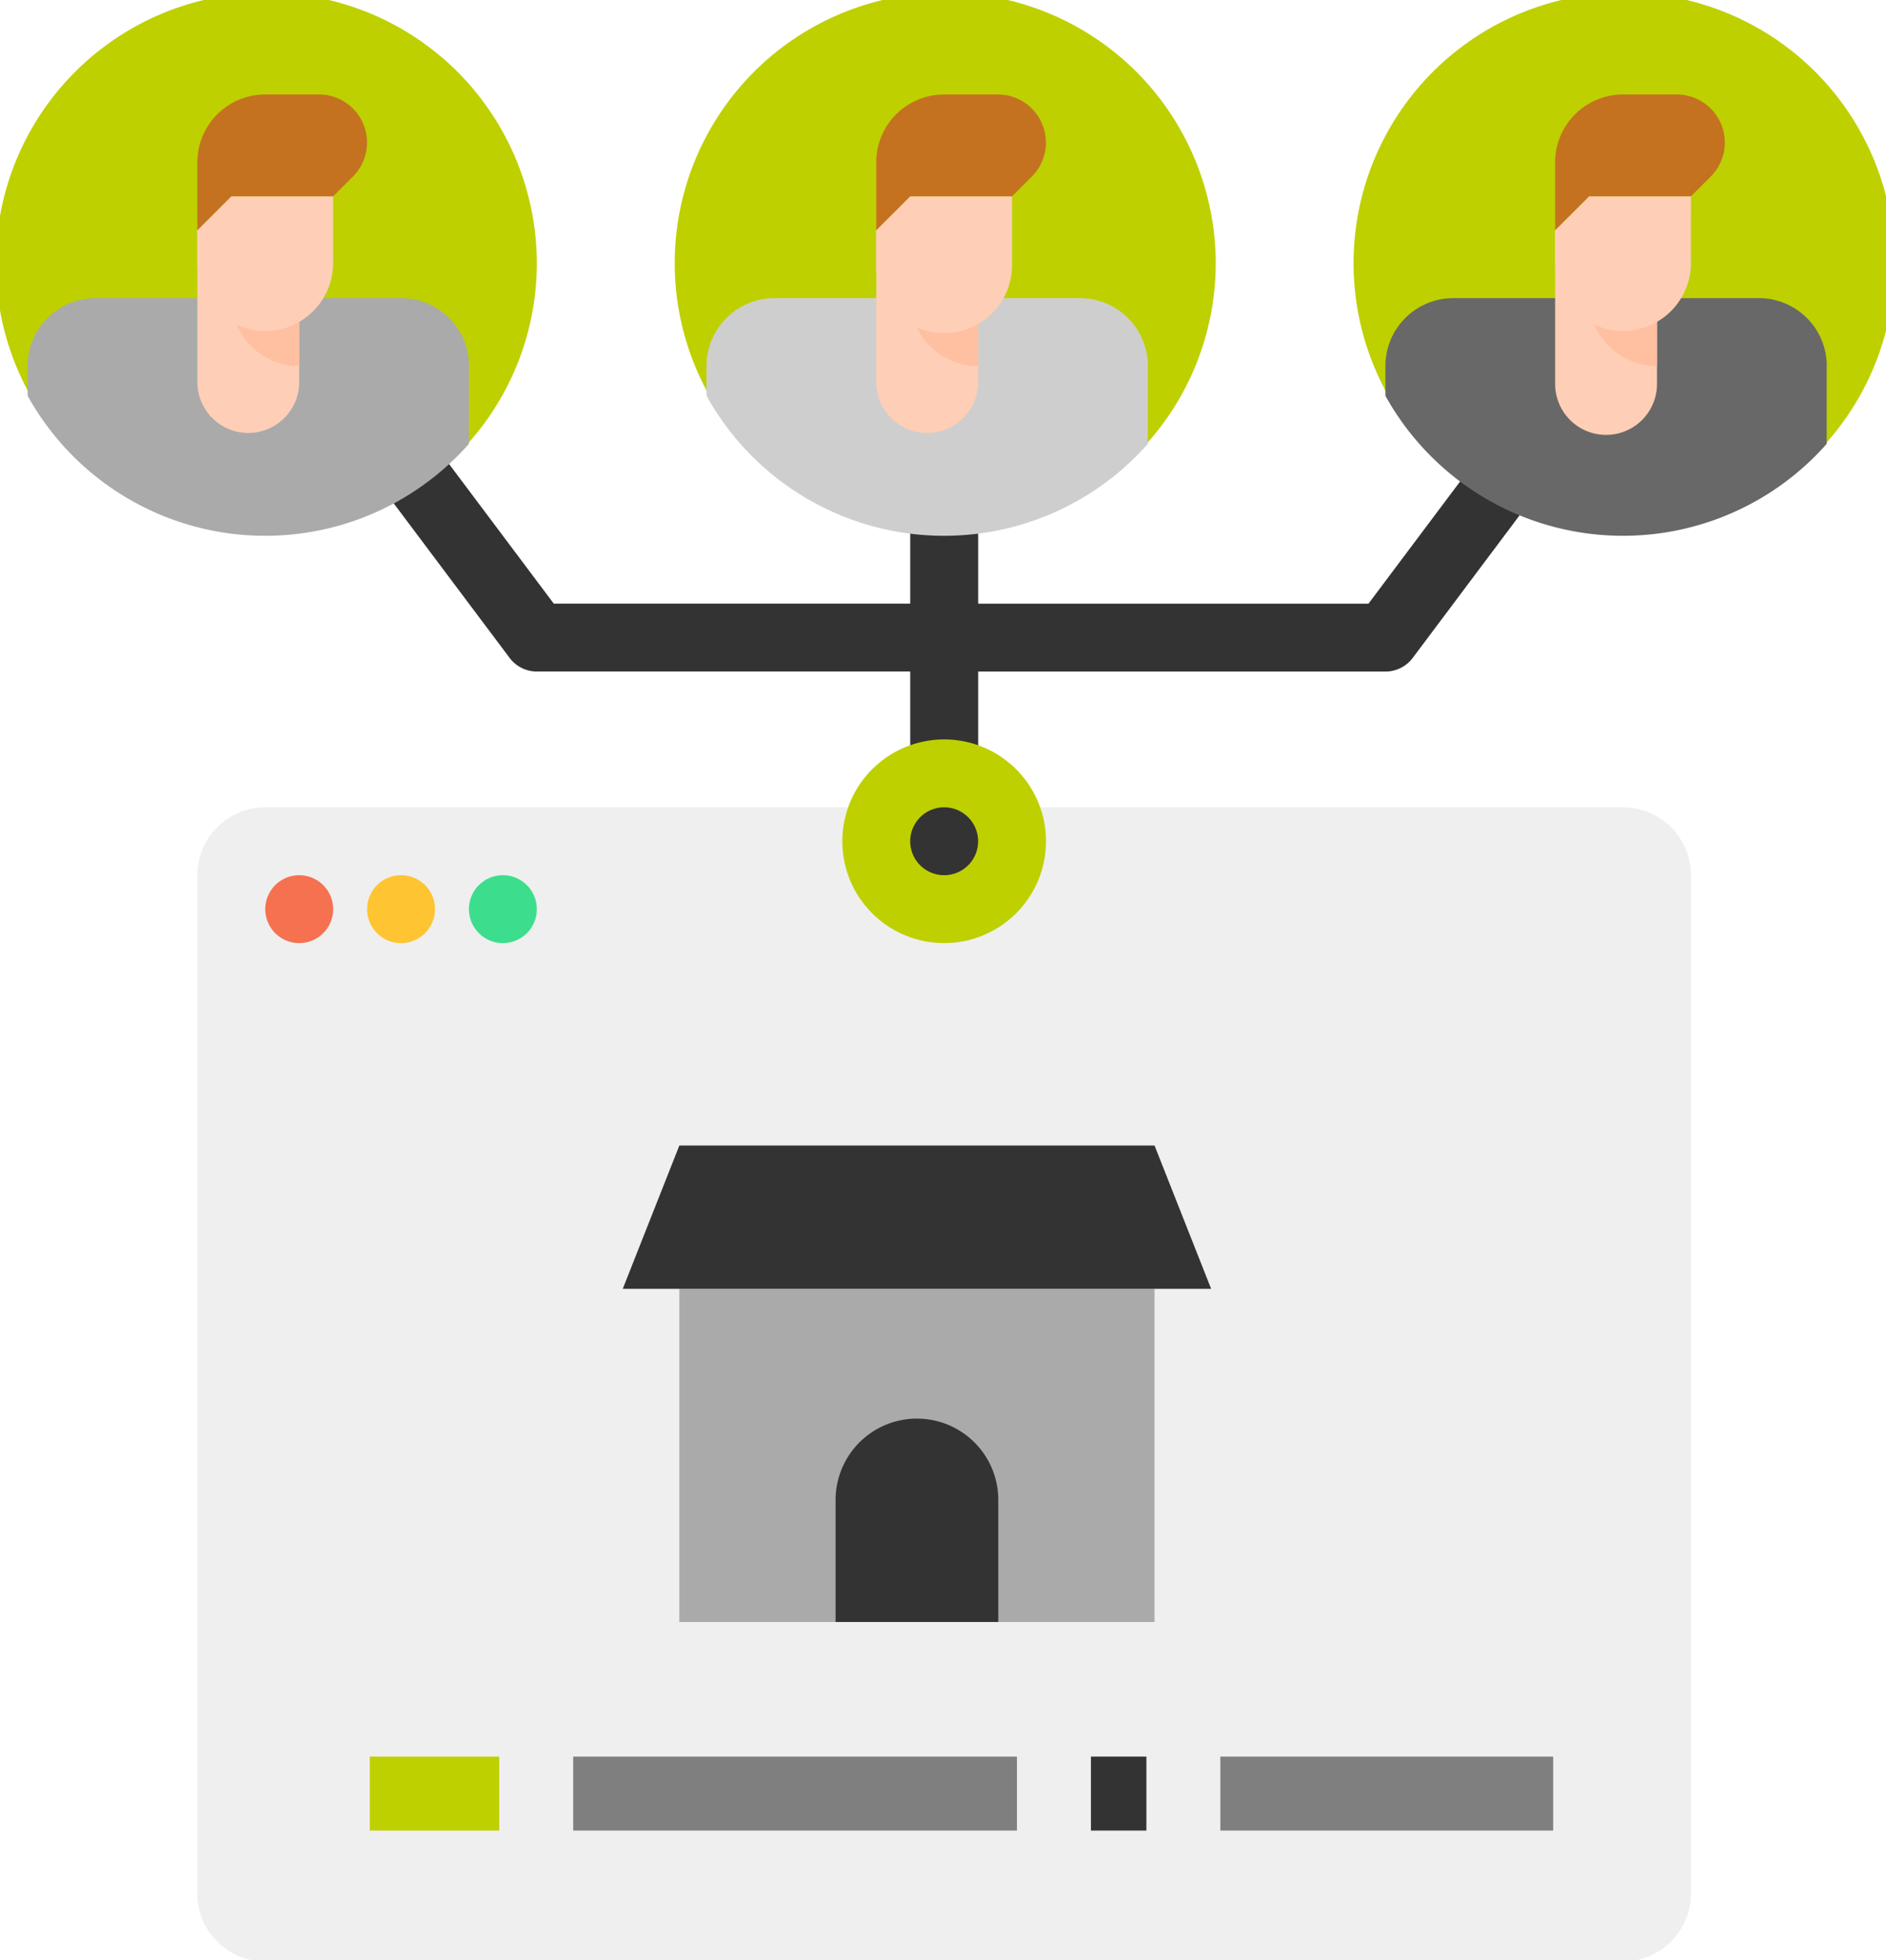 <svg xmlns="http://www.w3.org/2000/svg" xmlns:xlink="http://www.w3.org/1999/xlink" width="102" height="106" viewBox="0 0 102 106">
  <defs>
    <clipPath id="clip-path">
      <rect id="Rectangle_3882" data-name="Rectangle 3882" width="102" height="106" transform="translate(0 0.319)" fill="none"/>
    </clipPath>
  </defs>
  <g id="visite" transform="translate(-0.487 -0.432)">
    <g id="Groupe_18640" data-name="Groupe 18640" transform="translate(0.487 0.112)" clip-path="url(#clip-path)">
      <path id="Tracé_29873" data-name="Tracé 29873" d="M126.618,74.4l-7.71,10.281H97.8V79.172H94.125v5.507H74.849L67.139,74.4,64.2,76.6l8.261,11.015a1.84,1.84,0,0,0,1.469.734H94.125v5.507H97.8V88.351h22.03a1.841,1.841,0,0,0,1.469-.734L129.556,76.6Z" transform="translate(-44.898 -51.713)" fill="#333"/>
      <path id="Tracé_29874" data-name="Tracé 29874" d="M113.106,144H39.674A3.671,3.671,0,0,0,36,147.672v55.074a3.671,3.671,0,0,0,3.672,3.672h73.432a3.671,3.671,0,0,0,3.672-3.672V147.672A3.671,3.671,0,0,0,113.106,144" transform="translate(-25.327 -100.019)" fill="#efefef"/>
      <rect id="Rectangle_3877" data-name="Rectangle 3877" width="25.701" height="18.02" transform="translate(36.74 70.02)" fill="#aaa"/>
      <path id="Tracé_29875" data-name="Tracé 29875" d="M143.013,211.532l-3.06-7.747h-25.7l-3.06,7.747Z" transform="translate(-77.512 -141.513)" fill="#333"/>
      <path id="Tracé_29876" data-name="Tracé 29876" d="M151.013,263.049h-2.2v-6.6a4.4,4.4,0,1,1,8.8,0v6.6h-6.6Z" transform="translate(-103.622 -175.01)" fill="#333"/>
      <rect id="Rectangle_3878" data-name="Rectangle 3878" width="7" height="4" transform="translate(20 95.319)" fill="#bed000"/>
      <rect id="Rectangle_3879" data-name="Rectangle 3879" width="24" height="4" transform="translate(31 95.319)" fill="#7f7f7f"/>
      <rect id="Rectangle_3880" data-name="Rectangle 3880" width="3" height="4" transform="translate(59 95.319)" fill="#333"/>
      <rect id="Rectangle_3881" data-name="Rectangle 3881" width="18" height="4" transform="translate(66 95.319)" fill="#7f7f7f"/>
      <path id="Tracé_29877" data-name="Tracé 29877" d="M163.345,141.672A3.672,3.672,0,1,1,159.674,138a3.671,3.671,0,0,1,3.672,3.672" transform="translate(-108.611 -95.855)" fill="#333"/>
      <path id="Tracé_29878" data-name="Tracé 29878" d="M155.51,143.015a5.507,5.507,0,1,1,5.507-5.507,5.507,5.507,0,0,1-5.507,5.507m0-7.343a1.836,1.836,0,1,0,1.836,1.836,1.836,1.836,0,0,0-1.836-1.836" transform="translate(-104.447 -91.692)" fill="#bed000"/>
      <path id="Tracé_29879" data-name="Tracé 29879" d="M51.674,157.836A1.836,1.836,0,1,1,49.838,156a1.836,1.836,0,0,1,1.836,1.836" transform="translate(-33.655 -108.348)" fill="#f5714f"/>
      <path id="Tracé_29880" data-name="Tracé 29880" d="M69.674,157.836A1.836,1.836,0,1,1,67.838,156a1.836,1.836,0,0,1,1.836,1.836" transform="translate(-46.148 -108.348)" fill="#ffc431"/>
      <path id="Tracé_29881" data-name="Tracé 29881" d="M87.674,157.836A1.836,1.836,0,1,1,85.838,156a1.836,1.836,0,0,1,1.836,1.836" transform="translate(-58.641 -108.348)" fill="#3cde8d"/>
      <path id="Tracé_29882" data-name="Tracé 29882" d="M149.374,14.686a14.629,14.629,0,1,1-4.285-10.4,14.687,14.687,0,0,1,4.285,10.4" transform="translate(-83.625 -0.078)" fill="#bed000"/>
      <path id="Tracé_29883" data-name="Tracé 29883" d="M149.867,57.672V61.88A14.69,14.69,0,0,1,126,59.28V57.672A3.673,3.673,0,0,1,129.674,54H146.2a3.673,3.673,0,0,1,3.672,3.672" transform="translate(-87.79 -37.556)" fill="#cecece"/>
      <path id="Tracé_29884" data-name="Tracé 29884" d="M161.509,42v8.261a2.754,2.754,0,0,1-5.507,0V42Z" transform="translate(-108.611 -29.228)" fill="#ffceb6"/>
      <path id="Tracé_29885" data-name="Tracé 29885" d="M165.674,42v7.343A3.673,3.673,0,0,1,162,45.672V42Z" transform="translate(-112.775 -29.228)" fill="#ffbfa1"/>
      <path id="Tracé_29886" data-name="Tracé 29886" d="M163.345,36h-5.507L156,37.836v1.836a3.672,3.672,0,1,0,7.343,0Z" transform="translate(-108.611 -25.064)" fill="#ffceb6"/>
      <path id="Tracé_29887" data-name="Tracé 29887" d="M156,25.343V21.672A3.671,3.671,0,0,1,159.674,18h2.912a2.6,2.6,0,0,1,1.836,4.432l-1.076,1.076h-5.507Z" transform="translate(-108.611 -12.571)" fill="#c47220"/>
      <path id="Tracé_29888" data-name="Tracé 29888" d="M29.374,14.686a14.629,14.629,0,1,1-4.285-10.4,14.687,14.687,0,0,1,4.285,10.4" transform="translate(-0.341 -0.078)" fill="#bed000"/>
      <path id="Tracé_29889" data-name="Tracé 29889" d="M29.867,57.672V61.88A14.69,14.69,0,0,1,6,59.28V57.672A3.673,3.673,0,0,1,9.674,54H26.2a3.673,3.673,0,0,1,3.672,3.672" transform="translate(-4.506 -37.556)" fill="#aaa"/>
      <path id="Tracé_29890" data-name="Tracé 29890" d="M41.509,42v8.261a2.754,2.754,0,0,1-5.507,0V42Z" transform="translate(-25.327 -29.228)" fill="#ffceb6"/>
      <path id="Tracé_29891" data-name="Tracé 29891" d="M45.674,42v7.343A3.673,3.673,0,0,1,42,45.672V42Z" transform="translate(-29.491 -29.228)" fill="#ffbfa1"/>
      <path id="Tracé_29892" data-name="Tracé 29892" d="M43.345,36H37.838L36,37.836v1.836a3.672,3.672,0,0,0,7.343,0Z" transform="translate(-25.327 -25.064)" fill="#ffceb6"/>
      <path id="Tracé_29893" data-name="Tracé 29893" d="M36,25.343V21.672A3.671,3.671,0,0,1,39.674,18h2.912a2.6,2.6,0,0,1,1.836,4.432l-1.076,1.076H37.838Z" transform="translate(-25.327 -12.571)" fill="#c47220"/>
      <path id="Tracé_29894" data-name="Tracé 29894" d="M269.374,14.686a14.63,14.63,0,1,1-4.285-10.4,14.687,14.687,0,0,1,4.285,10.4" transform="translate(-166.909 -0.078)" fill="#bed000"/>
      <path id="Tracé_29895" data-name="Tracé 29895" d="M269.867,57.672V61.88A14.69,14.69,0,0,1,246,59.28V57.672A3.673,3.673,0,0,1,249.674,54H266.2a3.673,3.673,0,0,1,3.672,3.672" transform="translate(-171.074 -37.556)" fill="#686868"/>
      <path id="Tracé_29896" data-name="Tracé 29896" d="M281.509,42v8.261a2.754,2.754,0,1,1-5.507,0V42Z" transform="translate(-191.895 -29.228)" fill="#ffceb6"/>
      <path id="Tracé_29897" data-name="Tracé 29897" d="M285.674,42v7.343A3.674,3.674,0,0,1,282,45.672V42Z" transform="translate(-196.059 -29.228)" fill="#ffbfa1"/>
      <path id="Tracé_29898" data-name="Tracé 29898" d="M283.345,36h-5.507L276,37.836v1.836a3.672,3.672,0,0,0,7.343,0Z" transform="translate(-191.895 -25.064)" fill="#ffceb6"/>
      <path id="Tracé_29899" data-name="Tracé 29899" d="M276,25.343V21.672A3.671,3.671,0,0,1,279.674,18h2.912a2.6,2.6,0,0,1,1.836,4.432l-1.076,1.076h-5.507Z" transform="translate(-191.895 -12.571)" fill="#c47220"/>
    </g>
  </g>
</svg>
